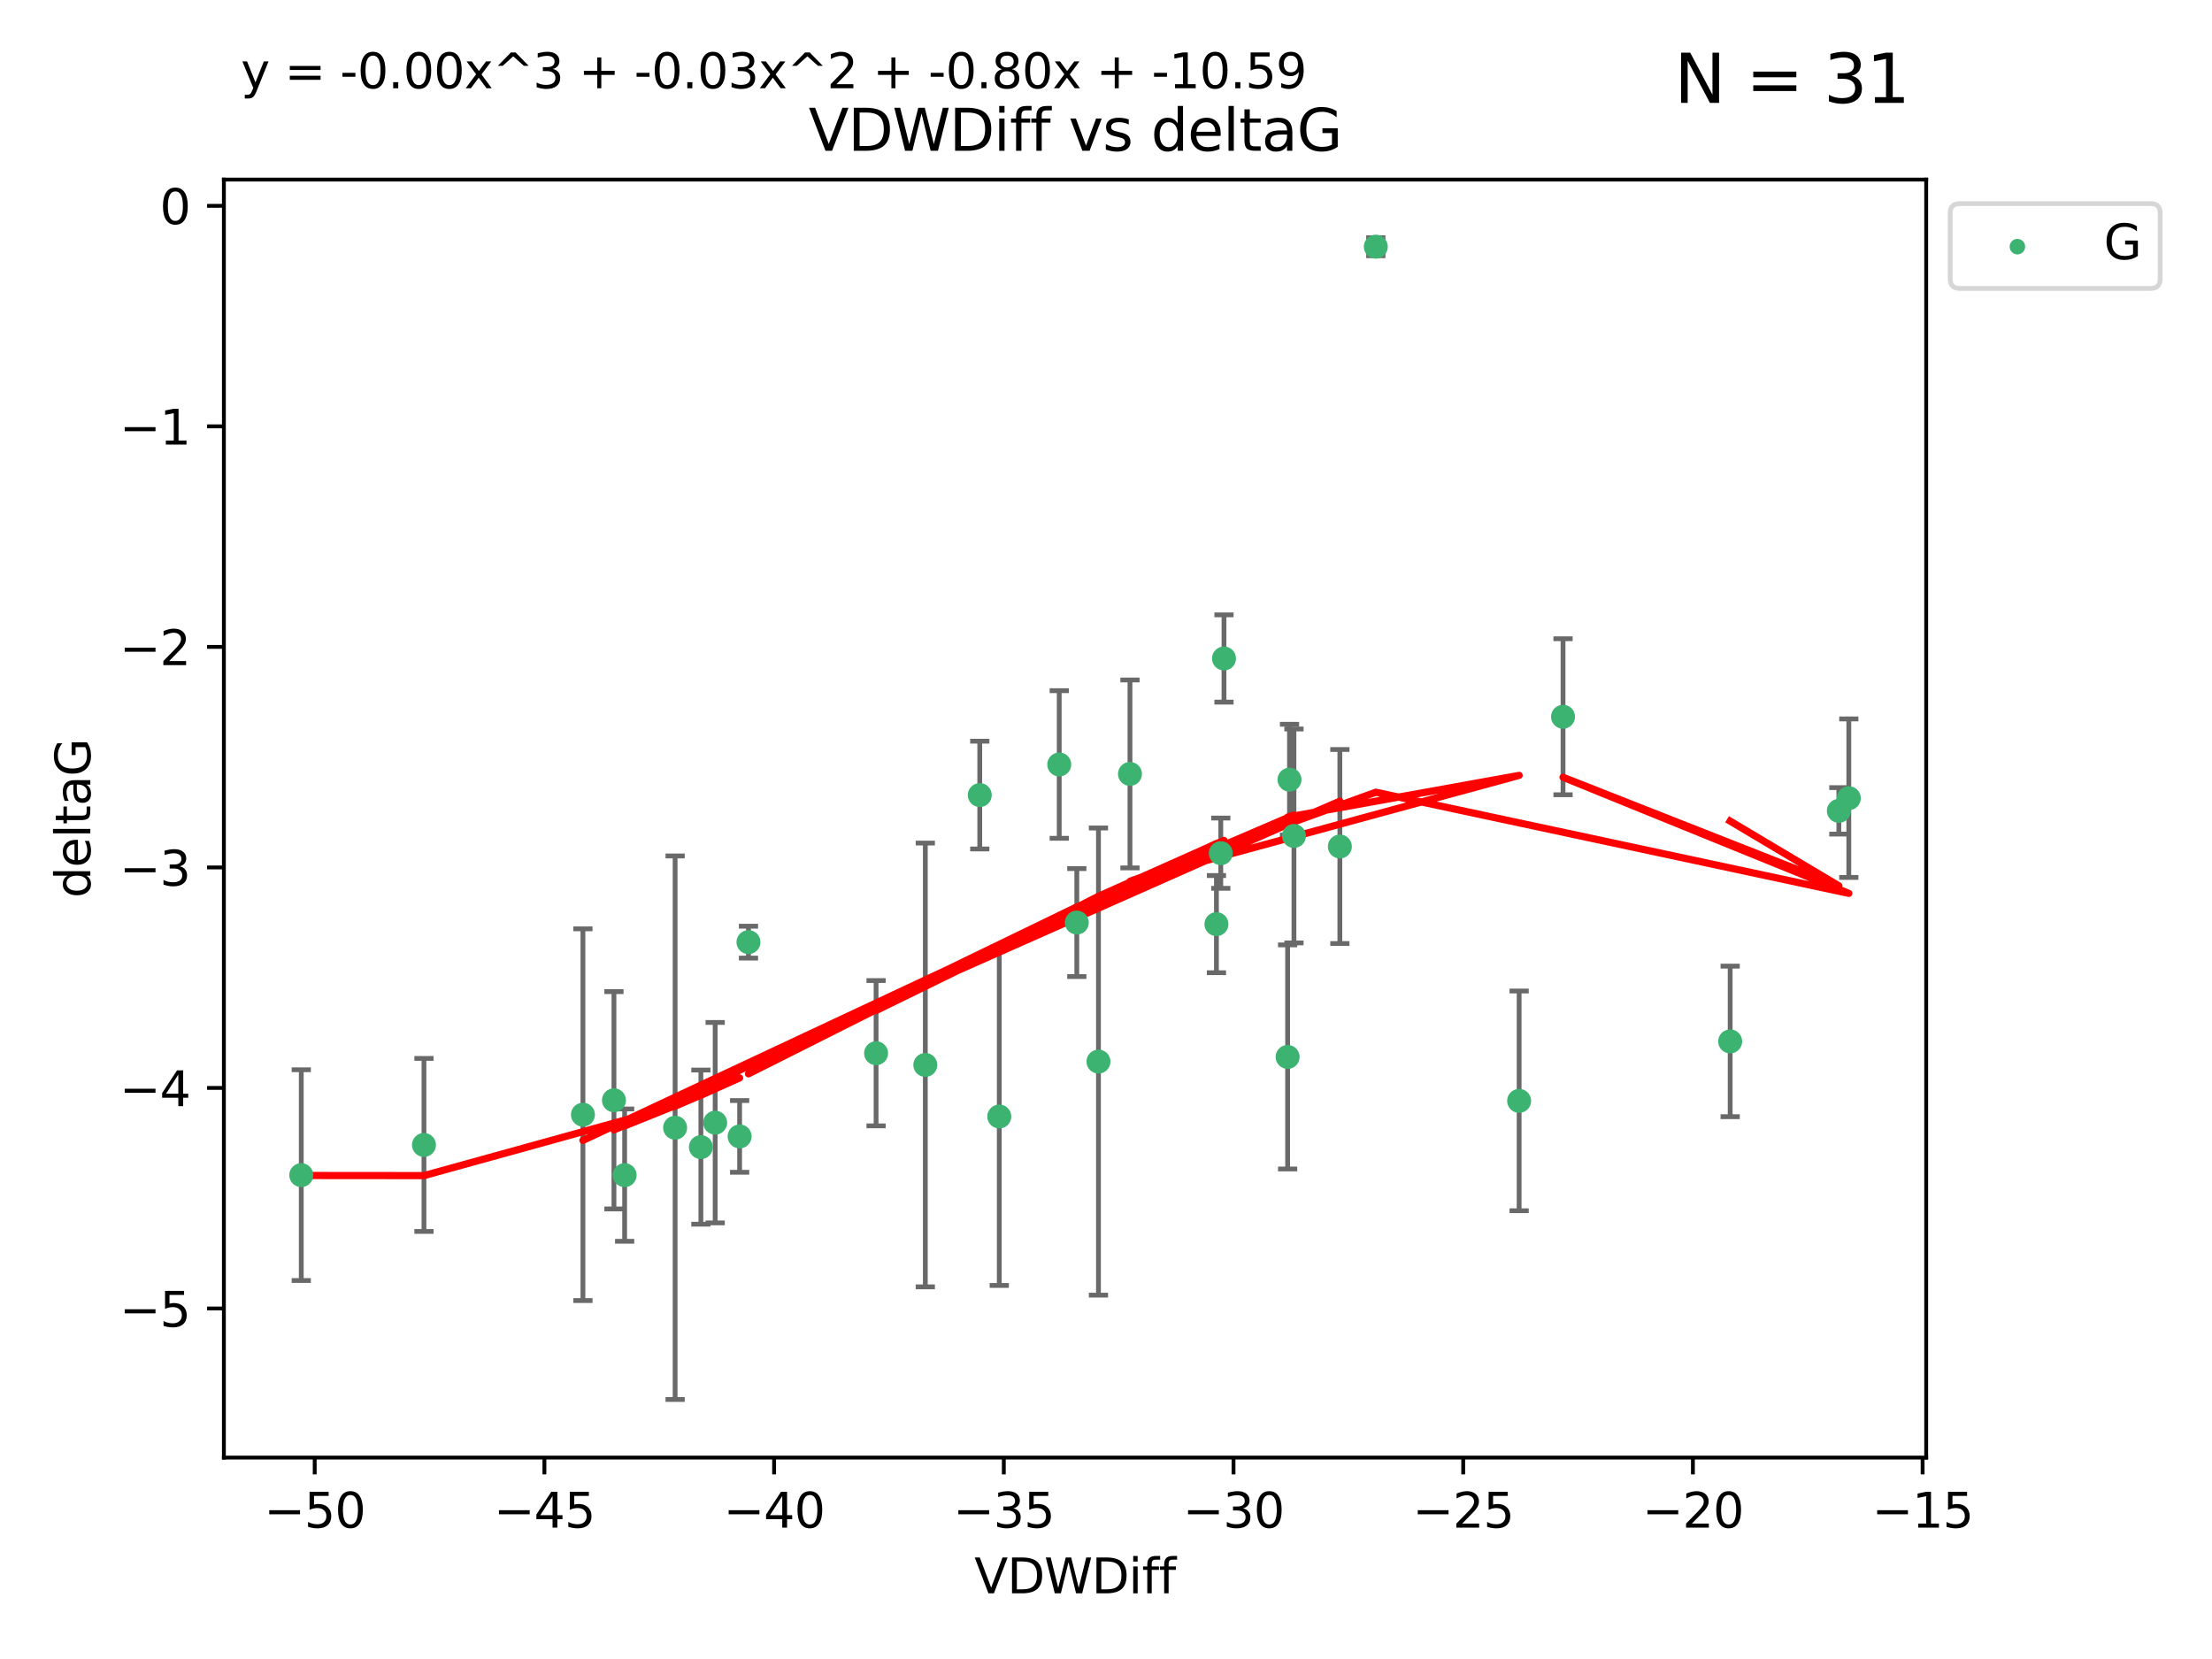 <?xml version="1.0" encoding="utf-8" standalone="no"?>
<!DOCTYPE svg PUBLIC "-//W3C//DTD SVG 1.1//EN"
  "http://www.w3.org/Graphics/SVG/1.1/DTD/svg11.dtd">
<svg xmlns:xlink="http://www.w3.org/1999/xlink" width="460.8pt" height="345.6pt" viewBox="0 0 460.8 345.6" xmlns="http://www.w3.org/2000/svg" version="1.1">
 <defs>
  <style type="text/css">*{stroke-linejoin: round; stroke-linecap: butt}</style>
 </defs>
 <g id="figure_1">
  <g id="patch_1">
   <path d="M 0 345.6 
L 460.8 345.6 
L 460.8 0 
L 0 0 
z
" style="fill: #ffffff"/>
  </g>
  <g id="axes_1">
   <g id="patch_2">
    <path d="M 46.64 303.64 
L 401.26 303.64 
L 401.26 37.411 
L 46.64 37.411 
z
" style="fill: #ffffff"/>
   </g>
   <g id="PathCollection_1">
    <defs>
     <path id="mf583d6b6f9" d="M 0 1.118 
C 0.297 1.118 0.581 1 0.791 0.791 
C 1 0.581 1.118 0.297 1.118 0 
C 1.118 -0.297 1 -0.581 0.791 -0.791 
C 0.581 -1 0.297 -1.118 0 -1.118 
C -0.297 -1.118 -0.581 -1 -0.791 -0.791 
C -1 -0.581 -1.118 -0.297 -1.118 0 
C -1.118 0.297 -1 0.581 -0.791 0.791 
C -0.581 1 -0.297 1.118 0 1.118 
z
" style="stroke: #3cb371"/>
    </defs>
    <g clip-path="url(#pe06c01d459)">
     <use xlink:href="#mf583d6b6f9" x="62.759" y="244.801" style="fill: #3cb371; stroke: #3cb371"/>
     <use xlink:href="#mf583d6b6f9" x="88.318" y="238.51" style="fill: #3cb371; stroke: #3cb371"/>
     <use xlink:href="#mf583d6b6f9" x="140.64" y="234.926" style="fill: #3cb371; stroke: #3cb371"/>
     <use xlink:href="#mf583d6b6f9" x="148.983" y="233.872" style="fill: #3cb371; stroke: #3cb371"/>
     <use xlink:href="#mf583d6b6f9" x="127.897" y="229.207" style="fill: #3cb371; stroke: #3cb371"/>
     <use xlink:href="#mf583d6b6f9" x="154.075" y="236.736" style="fill: #3cb371; stroke: #3cb371"/>
     <use xlink:href="#mf583d6b6f9" x="146.008" y="238.966" style="fill: #3cb371; stroke: #3cb371"/>
     <use xlink:href="#mf583d6b6f9" x="130.122" y="244.803" style="fill: #3cb371; stroke: #3cb371"/>
     <use xlink:href="#mf583d6b6f9" x="224.318" y="192.187" style="fill: #3cb371; stroke: #3cb371"/>
     <use xlink:href="#mf583d6b6f9" x="208.168" y="232.587" style="fill: #3cb371; stroke: #3cb371"/>
     <use xlink:href="#mf583d6b6f9" x="253.406" y="192.513" style="fill: #3cb371; stroke: #3cb371"/>
     <use xlink:href="#mf583d6b6f9" x="121.435" y="232.207" style="fill: #3cb371; stroke: #3cb371"/>
     <use xlink:href="#mf583d6b6f9" x="254.98" y="137.174" style="fill: #3cb371; stroke: #3cb371"/>
     <use xlink:href="#mf583d6b6f9" x="204.103" y="165.628" style="fill: #3cb371; stroke: #3cb371"/>
     <use xlink:href="#mf583d6b6f9" x="279.118" y="176.344" style="fill: #3cb371; stroke: #3cb371"/>
     <use xlink:href="#mf583d6b6f9" x="192.76" y="221.848" style="fill: #3cb371; stroke: #3cb371"/>
     <use xlink:href="#mf583d6b6f9" x="155.92" y="196.265" style="fill: #3cb371; stroke: #3cb371"/>
     <use xlink:href="#mf583d6b6f9" x="228.83" y="221.145" style="fill: #3cb371; stroke: #3cb371"/>
     <use xlink:href="#mf583d6b6f9" x="254.311" y="177.733" style="fill: #3cb371; stroke: #3cb371"/>
     <use xlink:href="#mf583d6b6f9" x="182.503" y="219.405" style="fill: #3cb371; stroke: #3cb371"/>
     <use xlink:href="#mf583d6b6f9" x="220.658" y="159.258" style="fill: #3cb371; stroke: #3cb371"/>
     <use xlink:href="#mf583d6b6f9" x="269.555" y="174.144" style="fill: #3cb371; stroke: #3cb371"/>
     <use xlink:href="#mf583d6b6f9" x="268.628" y="162.417" style="fill: #3cb371; stroke: #3cb371"/>
     <use xlink:href="#mf583d6b6f9" x="268.236" y="220.179" style="fill: #3cb371; stroke: #3cb371"/>
     <use xlink:href="#mf583d6b6f9" x="316.463" y="229.332" style="fill: #3cb371; stroke: #3cb371"/>
     <use xlink:href="#mf583d6b6f9" x="235.392" y="161.225" style="fill: #3cb371; stroke: #3cb371"/>
     <use xlink:href="#mf583d6b6f9" x="286.605" y="51.392" style="fill: #3cb371; stroke: #3cb371"/>
     <use xlink:href="#mf583d6b6f9" x="385.141" y="166.276" style="fill: #3cb371; stroke: #3cb371"/>
     <use xlink:href="#mf583d6b6f9" x="325.607" y="149.313" style="fill: #3cb371; stroke: #3cb371"/>
     <use xlink:href="#mf583d6b6f9" x="383.065" y="168.916" style="fill: #3cb371; stroke: #3cb371"/>
     <use xlink:href="#mf583d6b6f9" x="360.427" y="216.946" style="fill: #3cb371; stroke: #3cb371"/>
    </g>
   </g>
   <g id="matplotlib.axis_1">
    <g id="xtick_1">
     <g id="line2d_1">
      <defs>
       <path id="m46990b9395" d="M 0 0 
L 0 3.5 
" style="stroke: #000000; stroke-width: 0.8"/>
      </defs>
      <g>
       <use xlink:href="#m46990b9395" x="65.558" y="303.64" style="stroke: #000000; stroke-width: 0.8"/>
      </g>
     </g>
     <g id="text_1">
      <!-- −50 -->
      <g transform="translate(55.006 318.238)scale(0.1 -0.1)">
       <defs>
        <path id="DejaVuSans-2212" d="M 678 2272 
L 4684 2272 
L 4684 1741 
L 678 1741 
L 678 2272 
z
" transform="scale(0.016)"/>
        <path id="DejaVuSans-35" d="M 691 4666 
L 3169 4666 
L 3169 4134 
L 1269 4134 
L 1269 2991 
Q 1406 3038 1543 3061 
Q 1681 3084 1819 3084 
Q 2600 3084 3056 2656 
Q 3513 2228 3513 1497 
Q 3513 744 3044 326 
Q 2575 -91 1722 -91 
Q 1428 -91 1123 -41 
Q 819 9 494 109 
L 494 744 
Q 775 591 1075 516 
Q 1375 441 1709 441 
Q 2250 441 2565 725 
Q 2881 1009 2881 1497 
Q 2881 1984 2565 2268 
Q 2250 2553 1709 2553 
Q 1456 2553 1204 2497 
Q 953 2441 691 2322 
L 691 4666 
z
" transform="scale(0.016)"/>
        <path id="DejaVuSans-30" d="M 2034 4250 
Q 1547 4250 1301 3770 
Q 1056 3291 1056 2328 
Q 1056 1369 1301 889 
Q 1547 409 2034 409 
Q 2525 409 2770 889 
Q 3016 1369 3016 2328 
Q 3016 3291 2770 3770 
Q 2525 4250 2034 4250 
z
M 2034 4750 
Q 2819 4750 3233 4129 
Q 3647 3509 3647 2328 
Q 3647 1150 3233 529 
Q 2819 -91 2034 -91 
Q 1250 -91 836 529 
Q 422 1150 422 2328 
Q 422 3509 836 4129 
Q 1250 4750 2034 4750 
z
" transform="scale(0.016)"/>
       </defs>
       <use xlink:href="#DejaVuSans-2212"/>
       <use xlink:href="#DejaVuSans-35" x="83.789"/>
       <use xlink:href="#DejaVuSans-30" x="147.412"/>
      </g>
     </g>
    </g>
    <g id="xtick_2">
     <g id="line2d_2">
      <g>
       <use xlink:href="#m46990b9395" x="113.409" y="303.64" style="stroke: #000000; stroke-width: 0.8"/>
      </g>
     </g>
     <g id="text_2">
      <!-- −45 -->
      <g transform="translate(102.857 318.238)scale(0.1 -0.1)">
       <defs>
        <path id="DejaVuSans-34" d="M 2419 4116 
L 825 1625 
L 2419 1625 
L 2419 4116 
z
M 2253 4666 
L 3047 4666 
L 3047 1625 
L 3713 1625 
L 3713 1100 
L 3047 1100 
L 3047 0 
L 2419 0 
L 2419 1100 
L 313 1100 
L 313 1709 
L 2253 4666 
z
" transform="scale(0.016)"/>
       </defs>
       <use xlink:href="#DejaVuSans-2212"/>
       <use xlink:href="#DejaVuSans-34" x="83.789"/>
       <use xlink:href="#DejaVuSans-35" x="147.412"/>
      </g>
     </g>
    </g>
    <g id="xtick_3">
     <g id="line2d_3">
      <g>
       <use xlink:href="#m46990b9395" x="161.26" y="303.64" style="stroke: #000000; stroke-width: 0.8"/>
      </g>
     </g>
     <g id="text_3">
      <!-- −40 -->
      <g transform="translate(150.708 318.238)scale(0.1 -0.1)">
       <use xlink:href="#DejaVuSans-2212"/>
       <use xlink:href="#DejaVuSans-34" x="83.789"/>
       <use xlink:href="#DejaVuSans-30" x="147.412"/>
      </g>
     </g>
    </g>
    <g id="xtick_4">
     <g id="line2d_4">
      <g>
       <use xlink:href="#m46990b9395" x="209.111" y="303.64" style="stroke: #000000; stroke-width: 0.8"/>
      </g>
     </g>
     <g id="text_4">
      <!-- −35 -->
      <g transform="translate(198.559 318.238)scale(0.1 -0.1)">
       <defs>
        <path id="DejaVuSans-33" d="M 2597 2516 
Q 3050 2419 3304 2112 
Q 3559 1806 3559 1356 
Q 3559 666 3084 287 
Q 2609 -91 1734 -91 
Q 1441 -91 1130 -33 
Q 819 25 488 141 
L 488 750 
Q 750 597 1062 519 
Q 1375 441 1716 441 
Q 2309 441 2620 675 
Q 2931 909 2931 1356 
Q 2931 1769 2642 2001 
Q 2353 2234 1838 2234 
L 1294 2234 
L 1294 2753 
L 1863 2753 
Q 2328 2753 2575 2939 
Q 2822 3125 2822 3475 
Q 2822 3834 2567 4026 
Q 2313 4219 1838 4219 
Q 1578 4219 1281 4162 
Q 984 4106 628 3988 
L 628 4550 
Q 988 4650 1302 4700 
Q 1616 4750 1894 4750 
Q 2613 4750 3031 4423 
Q 3450 4097 3450 3541 
Q 3450 3153 3228 2886 
Q 3006 2619 2597 2516 
z
" transform="scale(0.016)"/>
       </defs>
       <use xlink:href="#DejaVuSans-2212"/>
       <use xlink:href="#DejaVuSans-33" x="83.789"/>
       <use xlink:href="#DejaVuSans-35" x="147.412"/>
      </g>
     </g>
    </g>
    <g id="xtick_5">
     <g id="line2d_5">
      <g>
       <use xlink:href="#m46990b9395" x="256.962" y="303.64" style="stroke: #000000; stroke-width: 0.8"/>
      </g>
     </g>
     <g id="text_5">
      <!-- −30 -->
      <g transform="translate(246.41 318.238)scale(0.1 -0.1)">
       <use xlink:href="#DejaVuSans-2212"/>
       <use xlink:href="#DejaVuSans-33" x="83.789"/>
       <use xlink:href="#DejaVuSans-30" x="147.412"/>
      </g>
     </g>
    </g>
    <g id="xtick_6">
     <g id="line2d_6">
      <g>
       <use xlink:href="#m46990b9395" x="304.813" y="303.64" style="stroke: #000000; stroke-width: 0.8"/>
      </g>
     </g>
     <g id="text_6">
      <!-- −25 -->
      <g transform="translate(294.261 318.238)scale(0.1 -0.1)">
       <defs>
        <path id="DejaVuSans-32" d="M 1228 531 
L 3431 531 
L 3431 0 
L 469 0 
L 469 531 
Q 828 903 1448 1529 
Q 2069 2156 2228 2338 
Q 2531 2678 2651 2914 
Q 2772 3150 2772 3378 
Q 2772 3750 2511 3984 
Q 2250 4219 1831 4219 
Q 1534 4219 1204 4116 
Q 875 4013 500 3803 
L 500 4441 
Q 881 4594 1212 4672 
Q 1544 4750 1819 4750 
Q 2544 4750 2975 4387 
Q 3406 4025 3406 3419 
Q 3406 3131 3298 2873 
Q 3191 2616 2906 2266 
Q 2828 2175 2409 1742 
Q 1991 1309 1228 531 
z
" transform="scale(0.016)"/>
       </defs>
       <use xlink:href="#DejaVuSans-2212"/>
       <use xlink:href="#DejaVuSans-32" x="83.789"/>
       <use xlink:href="#DejaVuSans-35" x="147.412"/>
      </g>
     </g>
    </g>
    <g id="xtick_7">
     <g id="line2d_7">
      <g>
       <use xlink:href="#m46990b9395" x="352.664" y="303.64" style="stroke: #000000; stroke-width: 0.8"/>
      </g>
     </g>
     <g id="text_7">
      <!-- −20 -->
      <g transform="translate(342.112 318.238)scale(0.1 -0.1)">
       <use xlink:href="#DejaVuSans-2212"/>
       <use xlink:href="#DejaVuSans-32" x="83.789"/>
       <use xlink:href="#DejaVuSans-30" x="147.412"/>
      </g>
     </g>
    </g>
    <g id="xtick_8">
     <g id="line2d_8">
      <g>
       <use xlink:href="#m46990b9395" x="400.515" y="303.64" style="stroke: #000000; stroke-width: 0.8"/>
      </g>
     </g>
     <g id="text_8">
      <!-- −15 -->
      <g transform="translate(389.963 318.238)scale(0.1 -0.1)">
       <defs>
        <path id="DejaVuSans-31" d="M 794 531 
L 1825 531 
L 1825 4091 
L 703 3866 
L 703 4441 
L 1819 4666 
L 2450 4666 
L 2450 531 
L 3481 531 
L 3481 0 
L 794 0 
L 794 531 
z
" transform="scale(0.016)"/>
       </defs>
       <use xlink:href="#DejaVuSans-2212"/>
       <use xlink:href="#DejaVuSans-31" x="83.789"/>
       <use xlink:href="#DejaVuSans-35" x="147.412"/>
      </g>
     </g>
    </g>
    <g id="text_9">
     <!-- VDWDiff -->
     <g transform="translate(202.977 331.917)scale(0.1 -0.1)">
      <defs>
       <path id="DejaVuSans-56" d="M 1831 0 
L 50 4666 
L 709 4666 
L 2188 738 
L 3669 4666 
L 4325 4666 
L 2547 0 
L 1831 0 
z
" transform="scale(0.016)"/>
       <path id="DejaVuSans-44" d="M 1259 4147 
L 1259 519 
L 2022 519 
Q 2988 519 3436 956 
Q 3884 1394 3884 2338 
Q 3884 3275 3436 3711 
Q 2988 4147 2022 4147 
L 1259 4147 
z
M 628 4666 
L 1925 4666 
Q 3281 4666 3915 4102 
Q 4550 3538 4550 2338 
Q 4550 1131 3912 565 
Q 3275 0 1925 0 
L 628 0 
L 628 4666 
z
" transform="scale(0.016)"/>
       <path id="DejaVuSans-57" d="M 213 4666 
L 850 4666 
L 1831 722 
L 2809 4666 
L 3519 4666 
L 4500 722 
L 5478 4666 
L 6119 4666 
L 4947 0 
L 4153 0 
L 3169 4050 
L 2175 0 
L 1381 0 
L 213 4666 
z
" transform="scale(0.016)"/>
       <path id="DejaVuSans-69" d="M 603 3500 
L 1178 3500 
L 1178 0 
L 603 0 
L 603 3500 
z
M 603 4863 
L 1178 4863 
L 1178 4134 
L 603 4134 
L 603 4863 
z
" transform="scale(0.016)"/>
       <path id="DejaVuSans-66" d="M 2375 4863 
L 2375 4384 
L 1825 4384 
Q 1516 4384 1395 4259 
Q 1275 4134 1275 3809 
L 1275 3500 
L 2222 3500 
L 2222 3053 
L 1275 3053 
L 1275 0 
L 697 0 
L 697 3053 
L 147 3053 
L 147 3500 
L 697 3500 
L 697 3744 
Q 697 4328 969 4595 
Q 1241 4863 1831 4863 
L 2375 4863 
z
" transform="scale(0.016)"/>
      </defs>
      <use xlink:href="#DejaVuSans-56"/>
      <use xlink:href="#DejaVuSans-44" x="68.408"/>
      <use xlink:href="#DejaVuSans-57" x="145.41"/>
      <use xlink:href="#DejaVuSans-44" x="244.287"/>
      <use xlink:href="#DejaVuSans-69" x="321.289"/>
      <use xlink:href="#DejaVuSans-66" x="349.072"/>
      <use xlink:href="#DejaVuSans-66" x="384.277"/>
     </g>
    </g>
   </g>
   <g id="matplotlib.axis_2">
    <g id="ytick_1">
     <g id="line2d_9">
      <defs>
       <path id="mbac03a2e84" d="M 0 0 
L -3.5 0 
" style="stroke: #000000; stroke-width: 0.8"/>
      </defs>
      <g>
       <use xlink:href="#mbac03a2e84" x="46.64" y="272.58" style="stroke: #000000; stroke-width: 0.8"/>
      </g>
     </g>
     <g id="text_10">
      <!-- −5 -->
      <g transform="translate(24.898 276.379)scale(0.1 -0.1)">
       <use xlink:href="#DejaVuSans-2212"/>
       <use xlink:href="#DejaVuSans-35" x="83.789"/>
      </g>
     </g>
    </g>
    <g id="ytick_2">
     <g id="line2d_10">
      <g>
       <use xlink:href="#mbac03a2e84" x="46.64" y="226.639" style="stroke: #000000; stroke-width: 0.8"/>
      </g>
     </g>
     <g id="text_11">
      <!-- −4 -->
      <g transform="translate(24.898 230.438)scale(0.1 -0.1)">
       <use xlink:href="#DejaVuSans-2212"/>
       <use xlink:href="#DejaVuSans-34" x="83.789"/>
      </g>
     </g>
    </g>
    <g id="ytick_3">
     <g id="line2d_11">
      <g>
       <use xlink:href="#mbac03a2e84" x="46.64" y="180.698" style="stroke: #000000; stroke-width: 0.8"/>
      </g>
     </g>
     <g id="text_12">
      <!-- −3 -->
      <g transform="translate(24.898 184.498)scale(0.1 -0.1)">
       <use xlink:href="#DejaVuSans-2212"/>
       <use xlink:href="#DejaVuSans-33" x="83.789"/>
      </g>
     </g>
    </g>
    <g id="ytick_4">
     <g id="line2d_12">
      <g>
       <use xlink:href="#mbac03a2e84" x="46.64" y="134.758" style="stroke: #000000; stroke-width: 0.8"/>
      </g>
     </g>
     <g id="text_13">
      <!-- −2 -->
      <g transform="translate(24.898 138.557)scale(0.1 -0.1)">
       <use xlink:href="#DejaVuSans-2212"/>
       <use xlink:href="#DejaVuSans-32" x="83.789"/>
      </g>
     </g>
    </g>
    <g id="ytick_5">
     <g id="line2d_13">
      <g>
       <use xlink:href="#mbac03a2e84" x="46.64" y="88.817" style="stroke: #000000; stroke-width: 0.8"/>
      </g>
     </g>
     <g id="text_14">
      <!-- −1 -->
      <g transform="translate(24.898 92.616)scale(0.1 -0.1)">
       <use xlink:href="#DejaVuSans-2212"/>
       <use xlink:href="#DejaVuSans-31" x="83.789"/>
      </g>
     </g>
    </g>
    <g id="ytick_6">
     <g id="line2d_14">
      <g>
       <use xlink:href="#mbac03a2e84" x="46.64" y="42.876" style="stroke: #000000; stroke-width: 0.8"/>
      </g>
     </g>
     <g id="text_15">
      <!-- 0 -->
      <g transform="translate(33.278 46.676)scale(0.1 -0.1)">
       <use xlink:href="#DejaVuSans-30"/>
      </g>
     </g>
    </g>
    <g id="text_16">
     <!-- deltaG -->
     <g transform="translate(18.818 187.064)rotate(-90)scale(0.1 -0.1)">
      <defs>
       <path id="DejaVuSans-64" d="M 2906 2969 
L 2906 4863 
L 3481 4863 
L 3481 0 
L 2906 0 
L 2906 525 
Q 2725 213 2448 61 
Q 2172 -91 1784 -91 
Q 1150 -91 751 415 
Q 353 922 353 1747 
Q 353 2572 751 3078 
Q 1150 3584 1784 3584 
Q 2172 3584 2448 3432 
Q 2725 3281 2906 2969 
z
M 947 1747 
Q 947 1113 1208 752 
Q 1469 391 1925 391 
Q 2381 391 2643 752 
Q 2906 1113 2906 1747 
Q 2906 2381 2643 2742 
Q 2381 3103 1925 3103 
Q 1469 3103 1208 2742 
Q 947 2381 947 1747 
z
" transform="scale(0.016)"/>
       <path id="DejaVuSans-65" d="M 3597 1894 
L 3597 1613 
L 953 1613 
Q 991 1019 1311 708 
Q 1631 397 2203 397 
Q 2534 397 2845 478 
Q 3156 559 3463 722 
L 3463 178 
Q 3153 47 2828 -22 
Q 2503 -91 2169 -91 
Q 1331 -91 842 396 
Q 353 884 353 1716 
Q 353 2575 817 3079 
Q 1281 3584 2069 3584 
Q 2775 3584 3186 3129 
Q 3597 2675 3597 1894 
z
M 3022 2063 
Q 3016 2534 2758 2815 
Q 2500 3097 2075 3097 
Q 1594 3097 1305 2825 
Q 1016 2553 972 2059 
L 3022 2063 
z
" transform="scale(0.016)"/>
       <path id="DejaVuSans-6c" d="M 603 4863 
L 1178 4863 
L 1178 0 
L 603 0 
L 603 4863 
z
" transform="scale(0.016)"/>
       <path id="DejaVuSans-74" d="M 1172 4494 
L 1172 3500 
L 2356 3500 
L 2356 3053 
L 1172 3053 
L 1172 1153 
Q 1172 725 1289 603 
Q 1406 481 1766 481 
L 2356 481 
L 2356 0 
L 1766 0 
Q 1100 0 847 248 
Q 594 497 594 1153 
L 594 3053 
L 172 3053 
L 172 3500 
L 594 3500 
L 594 4494 
L 1172 4494 
z
" transform="scale(0.016)"/>
       <path id="DejaVuSans-61" d="M 2194 1759 
Q 1497 1759 1228 1600 
Q 959 1441 959 1056 
Q 959 750 1161 570 
Q 1363 391 1709 391 
Q 2188 391 2477 730 
Q 2766 1069 2766 1631 
L 2766 1759 
L 2194 1759 
z
M 3341 1997 
L 3341 0 
L 2766 0 
L 2766 531 
Q 2569 213 2275 61 
Q 1981 -91 1556 -91 
Q 1019 -91 701 211 
Q 384 513 384 1019 
Q 384 1609 779 1909 
Q 1175 2209 1959 2209 
L 2766 2209 
L 2766 2266 
Q 2766 2663 2505 2880 
Q 2244 3097 1772 3097 
Q 1472 3097 1187 3025 
Q 903 2953 641 2809 
L 641 3341 
Q 956 3463 1253 3523 
Q 1550 3584 1831 3584 
Q 2591 3584 2966 3190 
Q 3341 2797 3341 1997 
z
" transform="scale(0.016)"/>
       <path id="DejaVuSans-47" d="M 3809 666 
L 3809 1919 
L 2778 1919 
L 2778 2438 
L 4434 2438 
L 4434 434 
Q 4069 175 3628 42 
Q 3188 -91 2688 -91 
Q 1594 -91 976 548 
Q 359 1188 359 2328 
Q 359 3472 976 4111 
Q 1594 4750 2688 4750 
Q 3144 4750 3555 4637 
Q 3966 4525 4313 4306 
L 4313 3634 
Q 3963 3931 3569 4081 
Q 3175 4231 2741 4231 
Q 1884 4231 1454 3753 
Q 1025 3275 1025 2328 
Q 1025 1384 1454 906 
Q 1884 428 2741 428 
Q 3075 428 3337 486 
Q 3600 544 3809 666 
z
" transform="scale(0.016)"/>
      </defs>
      <use xlink:href="#DejaVuSans-64"/>
      <use xlink:href="#DejaVuSans-65" x="63.477"/>
      <use xlink:href="#DejaVuSans-6c" x="125"/>
      <use xlink:href="#DejaVuSans-74" x="152.783"/>
      <use xlink:href="#DejaVuSans-61" x="191.992"/>
      <use xlink:href="#DejaVuSans-47" x="253.271"/>
     </g>
    </g>
   </g>
   <g id="LineCollection_1">
    <path d="M 62.759 266.756 
L 62.759 222.846 
" clip-path="url(#pe06c01d459)" style="fill: none; stroke: #696969"/>
    <path d="M 88.318 256.53 
L 88.318 220.491 
" clip-path="url(#pe06c01d459)" style="fill: none; stroke: #696969"/>
    <path d="M 140.64 291.539 
L 140.64 178.313 
" clip-path="url(#pe06c01d459)" style="fill: none; stroke: #696969"/>
    <path d="M 148.983 254.752 
L 148.983 212.992 
" clip-path="url(#pe06c01d459)" style="fill: none; stroke: #696969"/>
    <path d="M 127.897 251.842 
L 127.897 206.572 
" clip-path="url(#pe06c01d459)" style="fill: none; stroke: #696969"/>
    <path d="M 154.075 244.208 
L 154.075 229.264 
" clip-path="url(#pe06c01d459)" style="fill: none; stroke: #696969"/>
    <path d="M 146.008 255.018 
L 146.008 222.914 
" clip-path="url(#pe06c01d459)" style="fill: none; stroke: #696969"/>
    <path d="M 130.122 258.582 
L 130.122 231.024 
" clip-path="url(#pe06c01d459)" style="fill: none; stroke: #696969"/>
    <path d="M 224.318 203.432 
L 224.318 180.942 
" clip-path="url(#pe06c01d459)" style="fill: none; stroke: #696969"/>
    <path d="M 208.168 267.782 
L 208.168 197.392 
" clip-path="url(#pe06c01d459)" style="fill: none; stroke: #696969"/>
    <path d="M 253.406 202.633 
L 253.406 182.392 
" clip-path="url(#pe06c01d459)" style="fill: none; stroke: #696969"/>
    <path d="M 121.435 270.925 
L 121.435 193.49 
" clip-path="url(#pe06c01d459)" style="fill: none; stroke: #696969"/>
    <path d="M 254.98 146.264 
L 254.98 128.083 
" clip-path="url(#pe06c01d459)" style="fill: none; stroke: #696969"/>
    <path d="M 204.103 176.852 
L 204.103 154.404 
" clip-path="url(#pe06c01d459)" style="fill: none; stroke: #696969"/>
    <path d="M 279.118 196.549 
L 279.118 156.139 
" clip-path="url(#pe06c01d459)" style="fill: none; stroke: #696969"/>
    <path d="M 192.76 268.073 
L 192.76 175.623 
" clip-path="url(#pe06c01d459)" style="fill: none; stroke: #696969"/>
    <path d="M 155.92 199.585 
L 155.92 192.945 
" clip-path="url(#pe06c01d459)" style="fill: none; stroke: #696969"/>
    <path d="M 228.83 269.803 
L 228.83 172.488 
" clip-path="url(#pe06c01d459)" style="fill: none; stroke: #696969"/>
    <path d="M 254.311 185.048 
L 254.311 170.419 
" clip-path="url(#pe06c01d459)" style="fill: none; stroke: #696969"/>
    <path d="M 182.503 234.537 
L 182.503 204.273 
" clip-path="url(#pe06c01d459)" style="fill: none; stroke: #696969"/>
    <path d="M 220.658 174.634 
L 220.658 143.881 
" clip-path="url(#pe06c01d459)" style="fill: none; stroke: #696969"/>
    <path d="M 269.555 196.426 
L 269.555 151.862 
" clip-path="url(#pe06c01d459)" style="fill: none; stroke: #696969"/>
    <path d="M 268.628 173.959 
L 268.628 150.875 
" clip-path="url(#pe06c01d459)" style="fill: none; stroke: #696969"/>
    <path d="M 268.236 243.521 
L 268.236 196.837 
" clip-path="url(#pe06c01d459)" style="fill: none; stroke: #696969"/>
    <path d="M 316.463 252.215 
L 316.463 206.448 
" clip-path="url(#pe06c01d459)" style="fill: none; stroke: #696969"/>
    <path d="M 235.392 180.799 
L 235.392 141.651 
" clip-path="url(#pe06c01d459)" style="fill: none; stroke: #696969"/>
    <path d="M 286.605 53.271 
L 286.605 49.513 
" clip-path="url(#pe06c01d459)" style="fill: none; stroke: #696969"/>
    <path d="M 385.141 182.785 
L 385.141 149.766 
" clip-path="url(#pe06c01d459)" style="fill: none; stroke: #696969"/>
    <path d="M 325.607 165.563 
L 325.607 133.062 
" clip-path="url(#pe06c01d459)" style="fill: none; stroke: #696969"/>
    <path d="M 383.065 173.755 
L 383.065 164.078 
" clip-path="url(#pe06c01d459)" style="fill: none; stroke: #696969"/>
    <path d="M 360.427 232.625 
L 360.427 201.266 
" clip-path="url(#pe06c01d459)" style="fill: none; stroke: #696969"/>
   </g>
   <g id="line2d_15">
    <defs>
     <path id="m1e8616d43b" d="M 2 0 
L -2 -0 
" style="stroke: #696969"/>
    </defs>
    <g clip-path="url(#pe06c01d459)">
     <use xlink:href="#m1e8616d43b" x="62.759" y="266.756" style="fill: #696969; stroke: #696969"/>
     <use xlink:href="#m1e8616d43b" x="88.318" y="256.53" style="fill: #696969; stroke: #696969"/>
     <use xlink:href="#m1e8616d43b" x="140.64" y="291.539" style="fill: #696969; stroke: #696969"/>
     <use xlink:href="#m1e8616d43b" x="148.983" y="254.752" style="fill: #696969; stroke: #696969"/>
     <use xlink:href="#m1e8616d43b" x="127.897" y="251.842" style="fill: #696969; stroke: #696969"/>
     <use xlink:href="#m1e8616d43b" x="154.075" y="244.208" style="fill: #696969; stroke: #696969"/>
     <use xlink:href="#m1e8616d43b" x="146.008" y="255.018" style="fill: #696969; stroke: #696969"/>
     <use xlink:href="#m1e8616d43b" x="130.122" y="258.582" style="fill: #696969; stroke: #696969"/>
     <use xlink:href="#m1e8616d43b" x="224.318" y="203.432" style="fill: #696969; stroke: #696969"/>
     <use xlink:href="#m1e8616d43b" x="208.168" y="267.782" style="fill: #696969; stroke: #696969"/>
     <use xlink:href="#m1e8616d43b" x="253.406" y="202.633" style="fill: #696969; stroke: #696969"/>
     <use xlink:href="#m1e8616d43b" x="121.435" y="270.925" style="fill: #696969; stroke: #696969"/>
     <use xlink:href="#m1e8616d43b" x="254.98" y="146.264" style="fill: #696969; stroke: #696969"/>
     <use xlink:href="#m1e8616d43b" x="204.103" y="176.852" style="fill: #696969; stroke: #696969"/>
     <use xlink:href="#m1e8616d43b" x="279.118" y="196.549" style="fill: #696969; stroke: #696969"/>
     <use xlink:href="#m1e8616d43b" x="192.76" y="268.073" style="fill: #696969; stroke: #696969"/>
     <use xlink:href="#m1e8616d43b" x="155.92" y="199.585" style="fill: #696969; stroke: #696969"/>
     <use xlink:href="#m1e8616d43b" x="228.83" y="269.803" style="fill: #696969; stroke: #696969"/>
     <use xlink:href="#m1e8616d43b" x="254.311" y="185.048" style="fill: #696969; stroke: #696969"/>
     <use xlink:href="#m1e8616d43b" x="182.503" y="234.537" style="fill: #696969; stroke: #696969"/>
     <use xlink:href="#m1e8616d43b" x="220.658" y="174.634" style="fill: #696969; stroke: #696969"/>
     <use xlink:href="#m1e8616d43b" x="269.555" y="196.426" style="fill: #696969; stroke: #696969"/>
     <use xlink:href="#m1e8616d43b" x="268.628" y="173.959" style="fill: #696969; stroke: #696969"/>
     <use xlink:href="#m1e8616d43b" x="268.236" y="243.521" style="fill: #696969; stroke: #696969"/>
     <use xlink:href="#m1e8616d43b" x="316.463" y="252.215" style="fill: #696969; stroke: #696969"/>
     <use xlink:href="#m1e8616d43b" x="235.392" y="180.799" style="fill: #696969; stroke: #696969"/>
     <use xlink:href="#m1e8616d43b" x="286.605" y="53.271" style="fill: #696969; stroke: #696969"/>
     <use xlink:href="#m1e8616d43b" x="385.141" y="182.785" style="fill: #696969; stroke: #696969"/>
     <use xlink:href="#m1e8616d43b" x="325.607" y="165.563" style="fill: #696969; stroke: #696969"/>
     <use xlink:href="#m1e8616d43b" x="383.065" y="173.755" style="fill: #696969; stroke: #696969"/>
     <use xlink:href="#m1e8616d43b" x="360.427" y="232.625" style="fill: #696969; stroke: #696969"/>
    </g>
   </g>
   <g id="line2d_16">
    <g clip-path="url(#pe06c01d459)">
     <use xlink:href="#m1e8616d43b" x="62.759" y="222.846" style="fill: #696969; stroke: #696969"/>
     <use xlink:href="#m1e8616d43b" x="88.318" y="220.491" style="fill: #696969; stroke: #696969"/>
     <use xlink:href="#m1e8616d43b" x="140.64" y="178.313" style="fill: #696969; stroke: #696969"/>
     <use xlink:href="#m1e8616d43b" x="148.983" y="212.992" style="fill: #696969; stroke: #696969"/>
     <use xlink:href="#m1e8616d43b" x="127.897" y="206.572" style="fill: #696969; stroke: #696969"/>
     <use xlink:href="#m1e8616d43b" x="154.075" y="229.264" style="fill: #696969; stroke: #696969"/>
     <use xlink:href="#m1e8616d43b" x="146.008" y="222.914" style="fill: #696969; stroke: #696969"/>
     <use xlink:href="#m1e8616d43b" x="130.122" y="231.024" style="fill: #696969; stroke: #696969"/>
     <use xlink:href="#m1e8616d43b" x="224.318" y="180.942" style="fill: #696969; stroke: #696969"/>
     <use xlink:href="#m1e8616d43b" x="208.168" y="197.392" style="fill: #696969; stroke: #696969"/>
     <use xlink:href="#m1e8616d43b" x="253.406" y="182.392" style="fill: #696969; stroke: #696969"/>
     <use xlink:href="#m1e8616d43b" x="121.435" y="193.49" style="fill: #696969; stroke: #696969"/>
     <use xlink:href="#m1e8616d43b" x="254.98" y="128.083" style="fill: #696969; stroke: #696969"/>
     <use xlink:href="#m1e8616d43b" x="204.103" y="154.404" style="fill: #696969; stroke: #696969"/>
     <use xlink:href="#m1e8616d43b" x="279.118" y="156.139" style="fill: #696969; stroke: #696969"/>
     <use xlink:href="#m1e8616d43b" x="192.76" y="175.623" style="fill: #696969; stroke: #696969"/>
     <use xlink:href="#m1e8616d43b" x="155.92" y="192.945" style="fill: #696969; stroke: #696969"/>
     <use xlink:href="#m1e8616d43b" x="228.83" y="172.488" style="fill: #696969; stroke: #696969"/>
     <use xlink:href="#m1e8616d43b" x="254.311" y="170.419" style="fill: #696969; stroke: #696969"/>
     <use xlink:href="#m1e8616d43b" x="182.503" y="204.273" style="fill: #696969; stroke: #696969"/>
     <use xlink:href="#m1e8616d43b" x="220.658" y="143.881" style="fill: #696969; stroke: #696969"/>
     <use xlink:href="#m1e8616d43b" x="269.555" y="151.862" style="fill: #696969; stroke: #696969"/>
     <use xlink:href="#m1e8616d43b" x="268.628" y="150.875" style="fill: #696969; stroke: #696969"/>
     <use xlink:href="#m1e8616d43b" x="268.236" y="196.837" style="fill: #696969; stroke: #696969"/>
     <use xlink:href="#m1e8616d43b" x="316.463" y="206.448" style="fill: #696969; stroke: #696969"/>
     <use xlink:href="#m1e8616d43b" x="235.392" y="141.651" style="fill: #696969; stroke: #696969"/>
     <use xlink:href="#m1e8616d43b" x="286.605" y="49.513" style="fill: #696969; stroke: #696969"/>
     <use xlink:href="#m1e8616d43b" x="385.141" y="149.766" style="fill: #696969; stroke: #696969"/>
     <use xlink:href="#m1e8616d43b" x="325.607" y="133.062" style="fill: #696969; stroke: #696969"/>
     <use xlink:href="#m1e8616d43b" x="383.065" y="164.078" style="fill: #696969; stroke: #696969"/>
     <use xlink:href="#m1e8616d43b" x="360.427" y="201.266" style="fill: #696969; stroke: #696969"/>
    </g>
   </g>
   <g id="line2d_17">
    <path d="M 62.759 244.877 
L 88.318 244.9 
L 140.64 230.438 
L 148.983 226.855 
L 127.897 235.361 
L 154.075 224.55 
L 146.008 228.162 
L 130.122 234.554 
L 224.318 188.922 
L 208.168 197.124 
L 253.406 175.71 
L 121.435 237.562 
L 254.98 175.079 
L 204.103 199.236 
L 279.118 166.904 
L 192.76 205.169 
L 155.92 223.695 
L 228.83 186.714 
L 254.311 175.346 
L 182.503 210.512 
L 220.658 190.745 
L 269.555 169.78 
L 268.628 170.086 
L 268.236 170.216 
L 316.463 161.526 
L 235.392 183.591 
L 286.605 165.032 
L 385.141 186.104 
L 325.607 161.917 
L 383.065 184.534 
L 360.427 171.053 
" clip-path="url(#pe06c01d459)" style="fill: none; stroke: #ff0000; stroke-width: 1.5; stroke-linecap: square"/>
   </g>
   <g id="line2d_18">
    <defs>
     <path id="m032fd4850e" d="M 0 2 
C 0.53 2 1.039 1.789 1.414 1.414 
C 1.789 1.039 2 0.53 2 0 
C 2 -0.53 1.789 -1.039 1.414 -1.414 
C 1.039 -1.789 0.53 -2 0 -2 
C -0.53 -2 -1.039 -1.789 -1.414 -1.414 
C -1.789 -1.039 -2 -0.53 -2 0 
C -2 0.53 -1.789 1.039 -1.414 1.414 
C -1.039 1.789 -0.53 2 0 2 
z
" style="stroke: #3cb371"/>
    </defs>
    <g clip-path="url(#pe06c01d459)">
     <use xlink:href="#m032fd4850e" x="62.759" y="244.801" style="fill: #3cb371; stroke: #3cb371"/>
     <use xlink:href="#m032fd4850e" x="88.318" y="238.51" style="fill: #3cb371; stroke: #3cb371"/>
     <use xlink:href="#m032fd4850e" x="140.64" y="234.926" style="fill: #3cb371; stroke: #3cb371"/>
     <use xlink:href="#m032fd4850e" x="148.983" y="233.872" style="fill: #3cb371; stroke: #3cb371"/>
     <use xlink:href="#m032fd4850e" x="127.897" y="229.207" style="fill: #3cb371; stroke: #3cb371"/>
     <use xlink:href="#m032fd4850e" x="154.075" y="236.736" style="fill: #3cb371; stroke: #3cb371"/>
     <use xlink:href="#m032fd4850e" x="146.008" y="238.966" style="fill: #3cb371; stroke: #3cb371"/>
     <use xlink:href="#m032fd4850e" x="130.122" y="244.803" style="fill: #3cb371; stroke: #3cb371"/>
     <use xlink:href="#m032fd4850e" x="224.318" y="192.187" style="fill: #3cb371; stroke: #3cb371"/>
     <use xlink:href="#m032fd4850e" x="208.168" y="232.587" style="fill: #3cb371; stroke: #3cb371"/>
     <use xlink:href="#m032fd4850e" x="253.406" y="192.513" style="fill: #3cb371; stroke: #3cb371"/>
     <use xlink:href="#m032fd4850e" x="121.435" y="232.207" style="fill: #3cb371; stroke: #3cb371"/>
     <use xlink:href="#m032fd4850e" x="254.98" y="137.174" style="fill: #3cb371; stroke: #3cb371"/>
     <use xlink:href="#m032fd4850e" x="204.103" y="165.628" style="fill: #3cb371; stroke: #3cb371"/>
     <use xlink:href="#m032fd4850e" x="279.118" y="176.344" style="fill: #3cb371; stroke: #3cb371"/>
     <use xlink:href="#m032fd4850e" x="192.76" y="221.848" style="fill: #3cb371; stroke: #3cb371"/>
     <use xlink:href="#m032fd4850e" x="155.92" y="196.265" style="fill: #3cb371; stroke: #3cb371"/>
     <use xlink:href="#m032fd4850e" x="228.83" y="221.145" style="fill: #3cb371; stroke: #3cb371"/>
     <use xlink:href="#m032fd4850e" x="254.311" y="177.733" style="fill: #3cb371; stroke: #3cb371"/>
     <use xlink:href="#m032fd4850e" x="182.503" y="219.405" style="fill: #3cb371; stroke: #3cb371"/>
     <use xlink:href="#m032fd4850e" x="220.658" y="159.258" style="fill: #3cb371; stroke: #3cb371"/>
     <use xlink:href="#m032fd4850e" x="269.555" y="174.144" style="fill: #3cb371; stroke: #3cb371"/>
     <use xlink:href="#m032fd4850e" x="268.628" y="162.417" style="fill: #3cb371; stroke: #3cb371"/>
     <use xlink:href="#m032fd4850e" x="268.236" y="220.179" style="fill: #3cb371; stroke: #3cb371"/>
     <use xlink:href="#m032fd4850e" x="316.463" y="229.332" style="fill: #3cb371; stroke: #3cb371"/>
     <use xlink:href="#m032fd4850e" x="235.392" y="161.225" style="fill: #3cb371; stroke: #3cb371"/>
     <use xlink:href="#m032fd4850e" x="286.605" y="51.392" style="fill: #3cb371; stroke: #3cb371"/>
     <use xlink:href="#m032fd4850e" x="385.141" y="166.276" style="fill: #3cb371; stroke: #3cb371"/>
     <use xlink:href="#m032fd4850e" x="325.607" y="149.313" style="fill: #3cb371; stroke: #3cb371"/>
     <use xlink:href="#m032fd4850e" x="383.065" y="168.916" style="fill: #3cb371; stroke: #3cb371"/>
     <use xlink:href="#m032fd4850e" x="360.427" y="216.946" style="fill: #3cb371; stroke: #3cb371"/>
    </g>
   </g>
   <g id="patch_3">
    <path d="M 46.64 303.64 
L 46.64 37.411 
" style="fill: none; stroke: #000000; stroke-width: 0.8; stroke-linejoin: miter; stroke-linecap: square"/>
   </g>
   <g id="patch_4">
    <path d="M 401.26 303.64 
L 401.26 37.411 
" style="fill: none; stroke: #000000; stroke-width: 0.8; stroke-linejoin: miter; stroke-linecap: square"/>
   </g>
   <g id="patch_5">
    <path d="M 46.64 303.64 
L 401.26 303.64 
" style="fill: none; stroke: #000000; stroke-width: 0.8; stroke-linejoin: miter; stroke-linecap: square"/>
   </g>
   <g id="patch_6">
    <path d="M 46.64 37.411 
L 401.26 37.411 
" style="fill: none; stroke: #000000; stroke-width: 0.8; stroke-linejoin: miter; stroke-linecap: square"/>
   </g>
   <g id="text_17">
    <!-- N = 31 -->
    <g transform="translate(348.795 21.426)scale(0.14 -0.14)">
     <defs>
      <path id="DejaVuSans-4e" d="M 628 4666 
L 1478 4666 
L 3547 763 
L 3547 4666 
L 4159 4666 
L 4159 0 
L 3309 0 
L 1241 3903 
L 1241 0 
L 628 0 
L 628 4666 
z
" transform="scale(0.016)"/>
      <path id="DejaVuSans-20" transform="scale(0.016)"/>
      <path id="DejaVuSans-3d" d="M 678 2906 
L 4684 2906 
L 4684 2381 
L 678 2381 
L 678 2906 
z
M 678 1631 
L 4684 1631 
L 4684 1100 
L 678 1100 
L 678 1631 
z
" transform="scale(0.016)"/>
     </defs>
     <use xlink:href="#DejaVuSans-4e"/>
     <use xlink:href="#DejaVuSans-20" x="74.805"/>
     <use xlink:href="#DejaVuSans-3d" x="106.592"/>
     <use xlink:href="#DejaVuSans-20" x="190.381"/>
     <use xlink:href="#DejaVuSans-33" x="222.168"/>
     <use xlink:href="#DejaVuSans-31" x="285.791"/>
    </g>
   </g>
   <g id="text_18">
    <!-- y = -0.00x^3 + -0.03x^2 + -0.80x + -10.59 -->
    <g transform="translate(50.186 18.387)scale(0.1 -0.1)">
     <defs>
      <path id="DejaVuSans-79" d="M 2059 -325 
Q 1816 -950 1584 -1140 
Q 1353 -1331 966 -1331 
L 506 -1331 
L 506 -850 
L 844 -850 
Q 1081 -850 1212 -737 
Q 1344 -625 1503 -206 
L 1606 56 
L 191 3500 
L 800 3500 
L 1894 763 
L 2988 3500 
L 3597 3500 
L 2059 -325 
z
" transform="scale(0.016)"/>
      <path id="DejaVuSans-2d" d="M 313 2009 
L 1997 2009 
L 1997 1497 
L 313 1497 
L 313 2009 
z
" transform="scale(0.016)"/>
      <path id="DejaVuSans-2e" d="M 684 794 
L 1344 794 
L 1344 0 
L 684 0 
L 684 794 
z
" transform="scale(0.016)"/>
      <path id="DejaVuSans-78" d="M 3513 3500 
L 2247 1797 
L 3578 0 
L 2900 0 
L 1881 1375 
L 863 0 
L 184 0 
L 1544 1831 
L 300 3500 
L 978 3500 
L 1906 2253 
L 2834 3500 
L 3513 3500 
z
" transform="scale(0.016)"/>
      <path id="DejaVuSans-5e" d="M 2988 4666 
L 4684 2925 
L 4056 2925 
L 2681 4159 
L 1306 2925 
L 678 2925 
L 2375 4666 
L 2988 4666 
z
" transform="scale(0.016)"/>
      <path id="DejaVuSans-2b" d="M 2944 4013 
L 2944 2272 
L 4684 2272 
L 4684 1741 
L 2944 1741 
L 2944 0 
L 2419 0 
L 2419 1741 
L 678 1741 
L 678 2272 
L 2419 2272 
L 2419 4013 
L 2944 4013 
z
" transform="scale(0.016)"/>
      <path id="DejaVuSans-38" d="M 2034 2216 
Q 1584 2216 1326 1975 
Q 1069 1734 1069 1313 
Q 1069 891 1326 650 
Q 1584 409 2034 409 
Q 2484 409 2743 651 
Q 3003 894 3003 1313 
Q 3003 1734 2745 1975 
Q 2488 2216 2034 2216 
z
M 1403 2484 
Q 997 2584 770 2862 
Q 544 3141 544 3541 
Q 544 4100 942 4425 
Q 1341 4750 2034 4750 
Q 2731 4750 3128 4425 
Q 3525 4100 3525 3541 
Q 3525 3141 3298 2862 
Q 3072 2584 2669 2484 
Q 3125 2378 3379 2068 
Q 3634 1759 3634 1313 
Q 3634 634 3220 271 
Q 2806 -91 2034 -91 
Q 1263 -91 848 271 
Q 434 634 434 1313 
Q 434 1759 690 2068 
Q 947 2378 1403 2484 
z
M 1172 3481 
Q 1172 3119 1398 2916 
Q 1625 2713 2034 2713 
Q 2441 2713 2670 2916 
Q 2900 3119 2900 3481 
Q 2900 3844 2670 4047 
Q 2441 4250 2034 4250 
Q 1625 4250 1398 4047 
Q 1172 3844 1172 3481 
z
" transform="scale(0.016)"/>
      <path id="DejaVuSans-39" d="M 703 97 
L 703 672 
Q 941 559 1184 500 
Q 1428 441 1663 441 
Q 2288 441 2617 861 
Q 2947 1281 2994 2138 
Q 2813 1869 2534 1725 
Q 2256 1581 1919 1581 
Q 1219 1581 811 2004 
Q 403 2428 403 3163 
Q 403 3881 828 4315 
Q 1253 4750 1959 4750 
Q 2769 4750 3195 4129 
Q 3622 3509 3622 2328 
Q 3622 1225 3098 567 
Q 2575 -91 1691 -91 
Q 1453 -91 1209 -44 
Q 966 3 703 97 
z
M 1959 2075 
Q 2384 2075 2632 2365 
Q 2881 2656 2881 3163 
Q 2881 3666 2632 3958 
Q 2384 4250 1959 4250 
Q 1534 4250 1286 3958 
Q 1038 3666 1038 3163 
Q 1038 2656 1286 2365 
Q 1534 2075 1959 2075 
z
" transform="scale(0.016)"/>
     </defs>
     <use xlink:href="#DejaVuSans-79"/>
     <use xlink:href="#DejaVuSans-20" x="59.18"/>
     <use xlink:href="#DejaVuSans-3d" x="90.967"/>
     <use xlink:href="#DejaVuSans-20" x="174.756"/>
     <use xlink:href="#DejaVuSans-2d" x="206.543"/>
     <use xlink:href="#DejaVuSans-30" x="242.627"/>
     <use xlink:href="#DejaVuSans-2e" x="306.25"/>
     <use xlink:href="#DejaVuSans-30" x="338.037"/>
     <use xlink:href="#DejaVuSans-30" x="401.66"/>
     <use xlink:href="#DejaVuSans-78" x="465.283"/>
     <use xlink:href="#DejaVuSans-5e" x="524.463"/>
     <use xlink:href="#DejaVuSans-33" x="608.252"/>
     <use xlink:href="#DejaVuSans-20" x="671.875"/>
     <use xlink:href="#DejaVuSans-2b" x="703.662"/>
     <use xlink:href="#DejaVuSans-20" x="787.451"/>
     <use xlink:href="#DejaVuSans-2d" x="819.238"/>
     <use xlink:href="#DejaVuSans-30" x="855.322"/>
     <use xlink:href="#DejaVuSans-2e" x="918.945"/>
     <use xlink:href="#DejaVuSans-30" x="950.732"/>
     <use xlink:href="#DejaVuSans-33" x="1014.355"/>
     <use xlink:href="#DejaVuSans-78" x="1077.979"/>
     <use xlink:href="#DejaVuSans-5e" x="1137.158"/>
     <use xlink:href="#DejaVuSans-32" x="1220.947"/>
     <use xlink:href="#DejaVuSans-20" x="1284.57"/>
     <use xlink:href="#DejaVuSans-2b" x="1316.357"/>
     <use xlink:href="#DejaVuSans-20" x="1400.146"/>
     <use xlink:href="#DejaVuSans-2d" x="1431.934"/>
     <use xlink:href="#DejaVuSans-30" x="1468.018"/>
     <use xlink:href="#DejaVuSans-2e" x="1531.641"/>
     <use xlink:href="#DejaVuSans-38" x="1563.428"/>
     <use xlink:href="#DejaVuSans-30" x="1627.051"/>
     <use xlink:href="#DejaVuSans-78" x="1690.674"/>
     <use xlink:href="#DejaVuSans-20" x="1749.854"/>
     <use xlink:href="#DejaVuSans-2b" x="1781.641"/>
     <use xlink:href="#DejaVuSans-20" x="1865.43"/>
     <use xlink:href="#DejaVuSans-2d" x="1897.217"/>
     <use xlink:href="#DejaVuSans-31" x="1933.301"/>
     <use xlink:href="#DejaVuSans-30" x="1996.924"/>
     <use xlink:href="#DejaVuSans-2e" x="2060.547"/>
     <use xlink:href="#DejaVuSans-35" x="2092.334"/>
     <use xlink:href="#DejaVuSans-39" x="2155.957"/>
    </g>
   </g>
   <g id="text_19">
    <!-- VDWDiff vs deltaG -->
    <g transform="translate(168.445 31.411)scale(0.12 -0.12)">
     <defs>
      <path id="DejaVuSans-76" d="M 191 3500 
L 800 3500 
L 1894 563 
L 2988 3500 
L 3597 3500 
L 2284 0 
L 1503 0 
L 191 3500 
z
" transform="scale(0.016)"/>
      <path id="DejaVuSans-73" d="M 2834 3397 
L 2834 2853 
Q 2591 2978 2328 3040 
Q 2066 3103 1784 3103 
Q 1356 3103 1142 2972 
Q 928 2841 928 2578 
Q 928 2378 1081 2264 
Q 1234 2150 1697 2047 
L 1894 2003 
Q 2506 1872 2764 1633 
Q 3022 1394 3022 966 
Q 3022 478 2636 193 
Q 2250 -91 1575 -91 
Q 1294 -91 989 -36 
Q 684 19 347 128 
L 347 722 
Q 666 556 975 473 
Q 1284 391 1588 391 
Q 1994 391 2212 530 
Q 2431 669 2431 922 
Q 2431 1156 2273 1281 
Q 2116 1406 1581 1522 
L 1381 1569 
Q 847 1681 609 1914 
Q 372 2147 372 2553 
Q 372 3047 722 3315 
Q 1072 3584 1716 3584 
Q 2034 3584 2315 3537 
Q 2597 3491 2834 3397 
z
" transform="scale(0.016)"/>
     </defs>
     <use xlink:href="#DejaVuSans-56"/>
     <use xlink:href="#DejaVuSans-44" x="68.408"/>
     <use xlink:href="#DejaVuSans-57" x="145.41"/>
     <use xlink:href="#DejaVuSans-44" x="244.287"/>
     <use xlink:href="#DejaVuSans-69" x="321.289"/>
     <use xlink:href="#DejaVuSans-66" x="349.072"/>
     <use xlink:href="#DejaVuSans-66" x="384.277"/>
     <use xlink:href="#DejaVuSans-20" x="419.482"/>
     <use xlink:href="#DejaVuSans-76" x="451.27"/>
     <use xlink:href="#DejaVuSans-73" x="510.449"/>
     <use xlink:href="#DejaVuSans-20" x="562.549"/>
     <use xlink:href="#DejaVuSans-64" x="594.336"/>
     <use xlink:href="#DejaVuSans-65" x="657.812"/>
     <use xlink:href="#DejaVuSans-6c" x="719.336"/>
     <use xlink:href="#DejaVuSans-74" x="747.119"/>
     <use xlink:href="#DejaVuSans-61" x="786.328"/>
     <use xlink:href="#DejaVuSans-47" x="847.607"/>
    </g>
   </g>
   <g id="legend_1">
    <g id="patch_7">
     <path d="M 408.26 60.089 
L 448.008 60.089 
Q 450.008 60.089 450.008 58.089 
L 450.008 44.411 
Q 450.008 42.411 448.008 42.411 
L 408.26 42.411 
Q 406.26 42.411 406.26 44.411 
L 406.26 58.089 
Q 406.26 60.089 408.26 60.089 
z
" style="fill: #ffffff; opacity: 0.8; stroke: #cccccc; stroke-linejoin: miter"/>
    </g>
    <g id="PathCollection_2">
     <g>
      <use xlink:href="#mf583d6b6f9" x="420.26" y="51.385" style="fill: #3cb371; stroke: #3cb371"/>
     </g>
    </g>
    <g id="text_20">
     <!-- G -->
     <g transform="translate(438.26 54.01)scale(0.1 -0.1)">
      <use xlink:href="#DejaVuSans-47"/>
     </g>
    </g>
   </g>
  </g>
 </g>
 <defs>
  <clipPath id="pe06c01d459">
   <rect x="46.64" y="37.411" width="354.62" height="266.229"/>
  </clipPath>
 </defs>
</svg>
